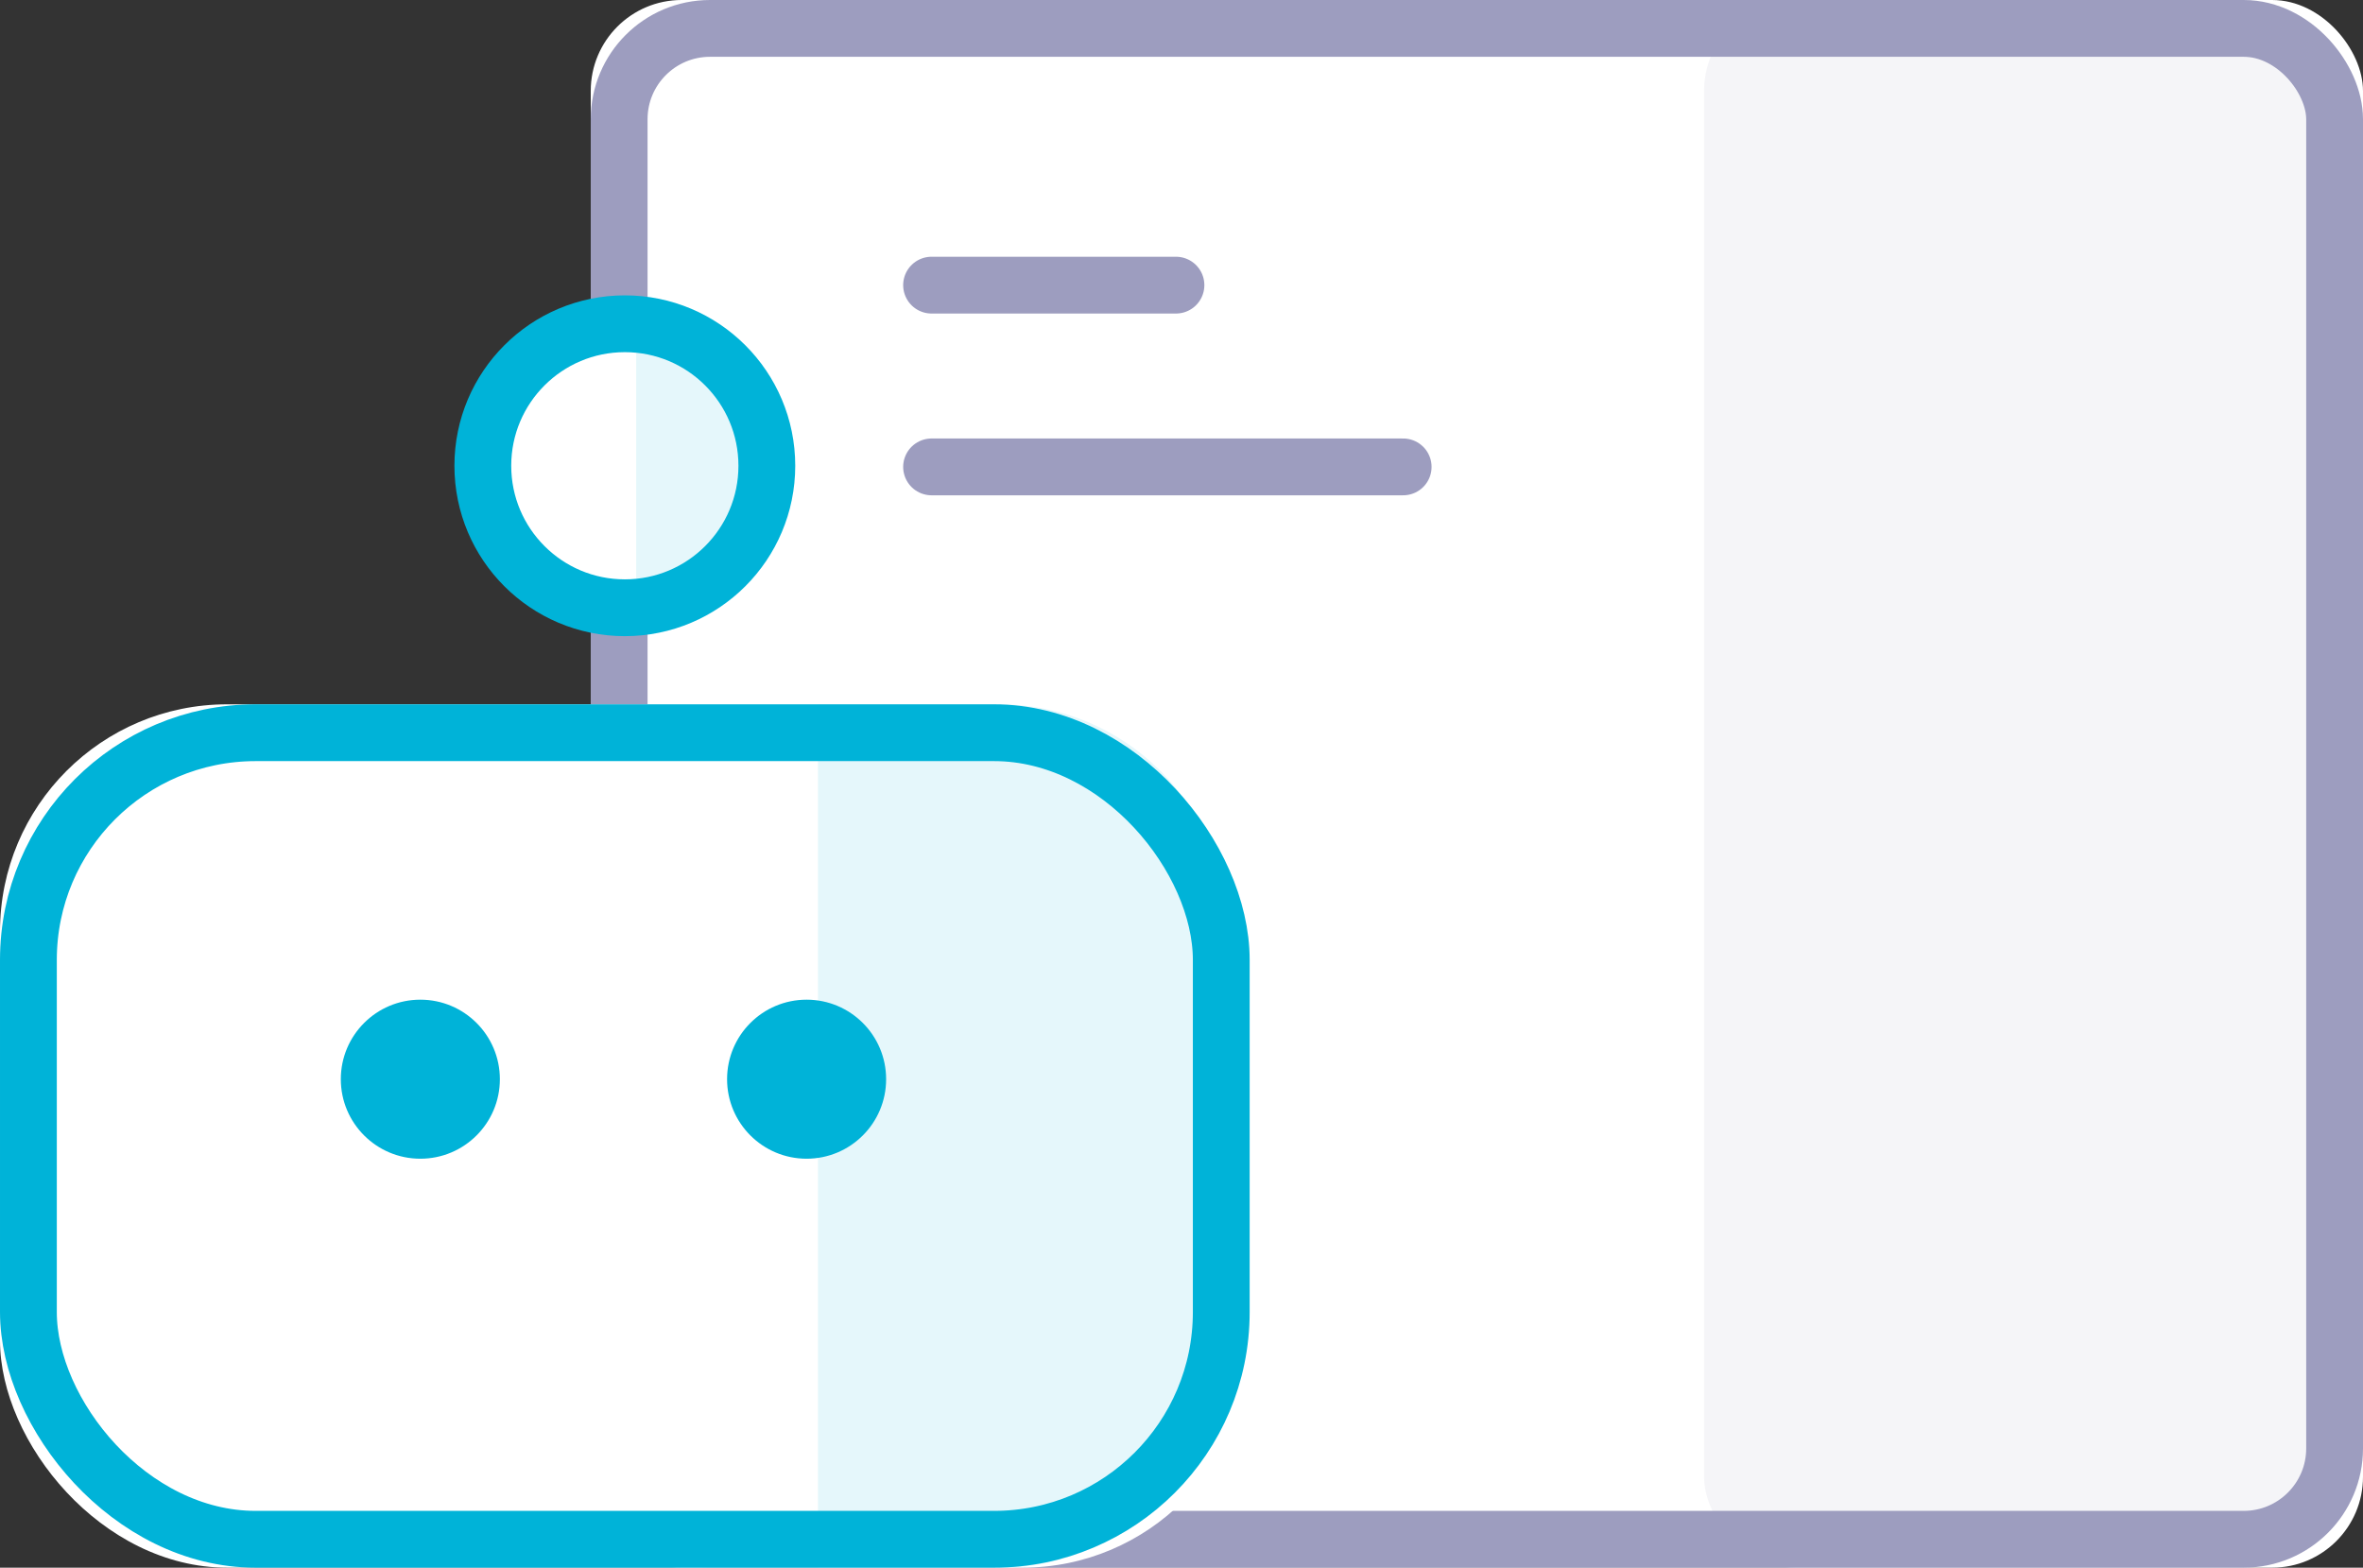 <svg xmlns="http://www.w3.org/2000/svg" width="104" height="69" viewBox="0 0 104 69">
    <rect x="0" y="0" width="104" height="69" fill="#333333" stroke="none"/>
    <g fill="none" fill-rule="evenodd">
        <g transform="translate(26)">
            <rect width="78" height="69" fill="#FFF" fill-rule="nonzero" rx="4"/>
            <rect width="27.674" height="69" x="49" fill="#F5F5F8" fill-rule="nonzero" rx="4"/>
            <rect width="75.5" height="66.5" x="1.25" y="1.25" fill-rule="nonzero" stroke="#9D9DBF" stroke-width="2.5" rx="4"/>
            <path stroke="#9D9DBF" stroke-linecap="round" stroke-width="2.5" d="M15 12.55h10.756M15 20.55h20.756"/>
        </g>
        <g fill-rule="nonzero" transform="translate(0 13)">
            <rect width="55" height="38" y="18" fill="#FFF" rx="10"/>
            <path fill="#E5F7FB" d="M36 18h8c5.523 0 10 4.477 10 10v18c0 5.523-4.477 10-10 10h-8V18z"/>
            <rect width="52.5" height="35.5" x="1.25" y="19.25" stroke="#00B3D8" stroke-width="2.5" rx="10"/>
            <circle cx="27.5" cy="7.5" r="6.5" fill="#FFF"/>
            <path fill="#E5F7FB" d="M28 14c3.866 0 5-2.358 5-6.5 0-4.142-1.134-7-5-7V14z"/>
            <circle cx="27.5" cy="7.5" r="6.25" stroke="#00B3D8" stroke-width="2.5"/>
            <circle cx="18.5" cy="34.5" r="3.5" fill="#00B3D8"/>
            <circle cx="35.5" cy="34.5" r="3.5" fill="#00B3D8"/>
        </g>
    </g>
</svg>
